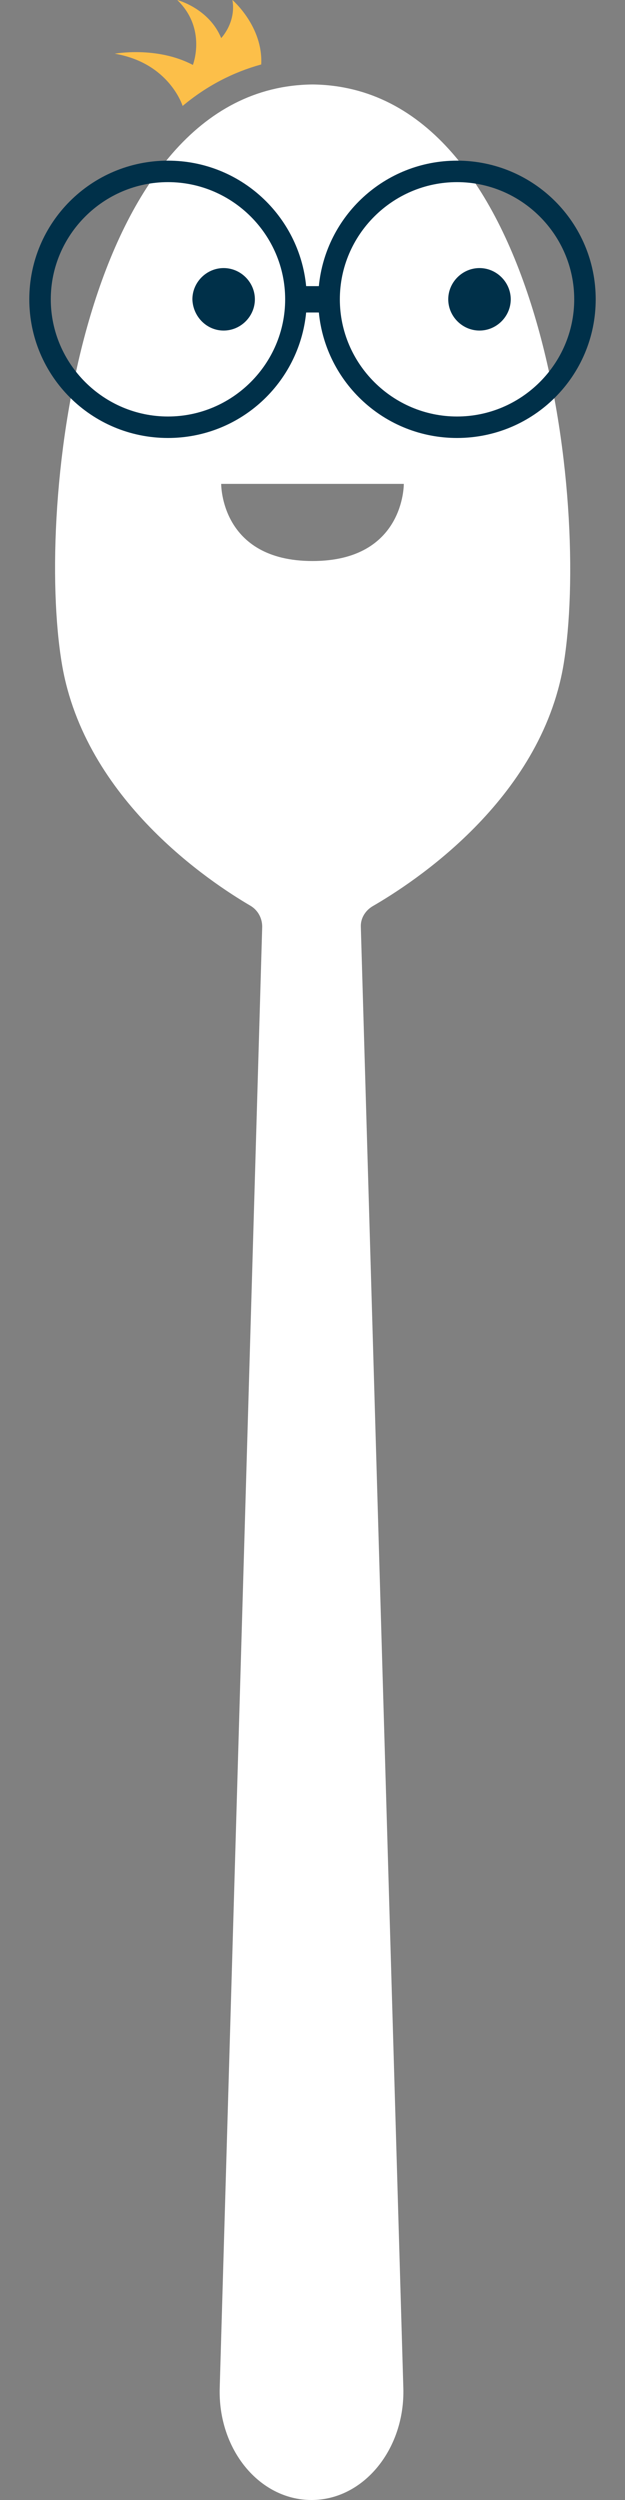 <?xml version="1.0" encoding="utf-8"?>
<!-- Generator: Adobe Illustrator 25.0.0, SVG Export Plug-In . SVG Version: 6.00 Build 0)  -->
<svg version="1.1" id="Layer_1" xmlns="http://www.w3.org/2000/svg" xmlns:xlink="http://www.w3.org/1999/xlink" x="0px" y="0px"
	 viewBox="0 0 128 512" style="enable-background:new 0 0 128 512;" xml:space="preserve">
<rect x="0" y="0" width="128" height="512" fill="#808080" stroke="none"/>
<style type="text/css">
	.st0{fill:#FFFFFF;}
	.st1{fill:#FCBF49;}
	.st2{fill:#003049;}
</style>
<g>
	<path class="st0" d="M64,17.3c-47.2,0.5-56.9,85.8-51.3,118.8c4.7,27.7,30.4,44.6,38.6,49.4c1.5,0.9,2.4,2.5,2.4,4.3L45,489
		c-0.4,12.6,8.1,23,18.8,23c10.7,0,19.2-10.5,18.8-23l-8.7-299.1c-0.1-1.8,0.9-3.4,2.4-4.3c8.3-4.8,34.4-21.7,39.1-49.4
		C120.9,103.2,111.2,17.8,64,17.3z M64,114.9c-18.9,0-18.7-15.8-18.7-15.8h37.4C82.7,99.1,82.9,114.9,64,114.9z"/>
	<path class="st1" d="M37.4,21.7L37.4,21.7c4.9-4.1,10.3-6.9,16.1-8.5l0,0C53.9,5.4,47.6,0,47.6,0c0.8,4.6-2.3,7.8-2.3,7.8
		c-2.5-6.1-9-7.8-9-7.8c6.1,5.9,3.2,13.3,3.2,13.3C32.1,9.4,23.5,11,23.5,11C34.7,12.9,37.4,21.7,37.4,21.7z"/>
	<path class="st2" d="M91.8,61.3c0-3.5,2.9-6.4,6.4-6.4s6.4,2.9,6.4,6.4c0,3.5-2.9,6.4-6.4,6.4S91.8,64.8,91.8,61.3z M45.8,67.7
		c3.5,0,6.4-2.9,6.4-6.4c0-3.5-2.9-6.4-6.4-6.4c-3.5,0-6.4,2.9-6.4,6.4C39.5,64.8,42.3,67.7,45.8,67.7z M122,61.3
		c0,15.7-12.7,28.4-28.4,28.4c-14.8,0-26.9-11.3-28.3-25.7h-2.6c-1.4,14.4-13.5,25.7-28.3,25.7C18.7,89.7,6,77,6,61.3
		s12.7-28.4,28.4-28.4c14.8,0,26.9,11.3,28.3,25.7h2.6c1.4-14.4,13.5-25.7,28.3-25.7C109.3,32.9,122,45.6,122,61.3z M58.4,61.3
		c0-13.2-10.8-24-24-24s-24,10.8-24,24s10.8,24,24,24S58.4,74.5,58.4,61.3z M117.6,61.3c0-13.2-10.8-24-24-24s-24,10.8-24,24
		s10.8,24,24,24S117.6,74.5,117.6,61.3z"/>
</g>
</svg>
